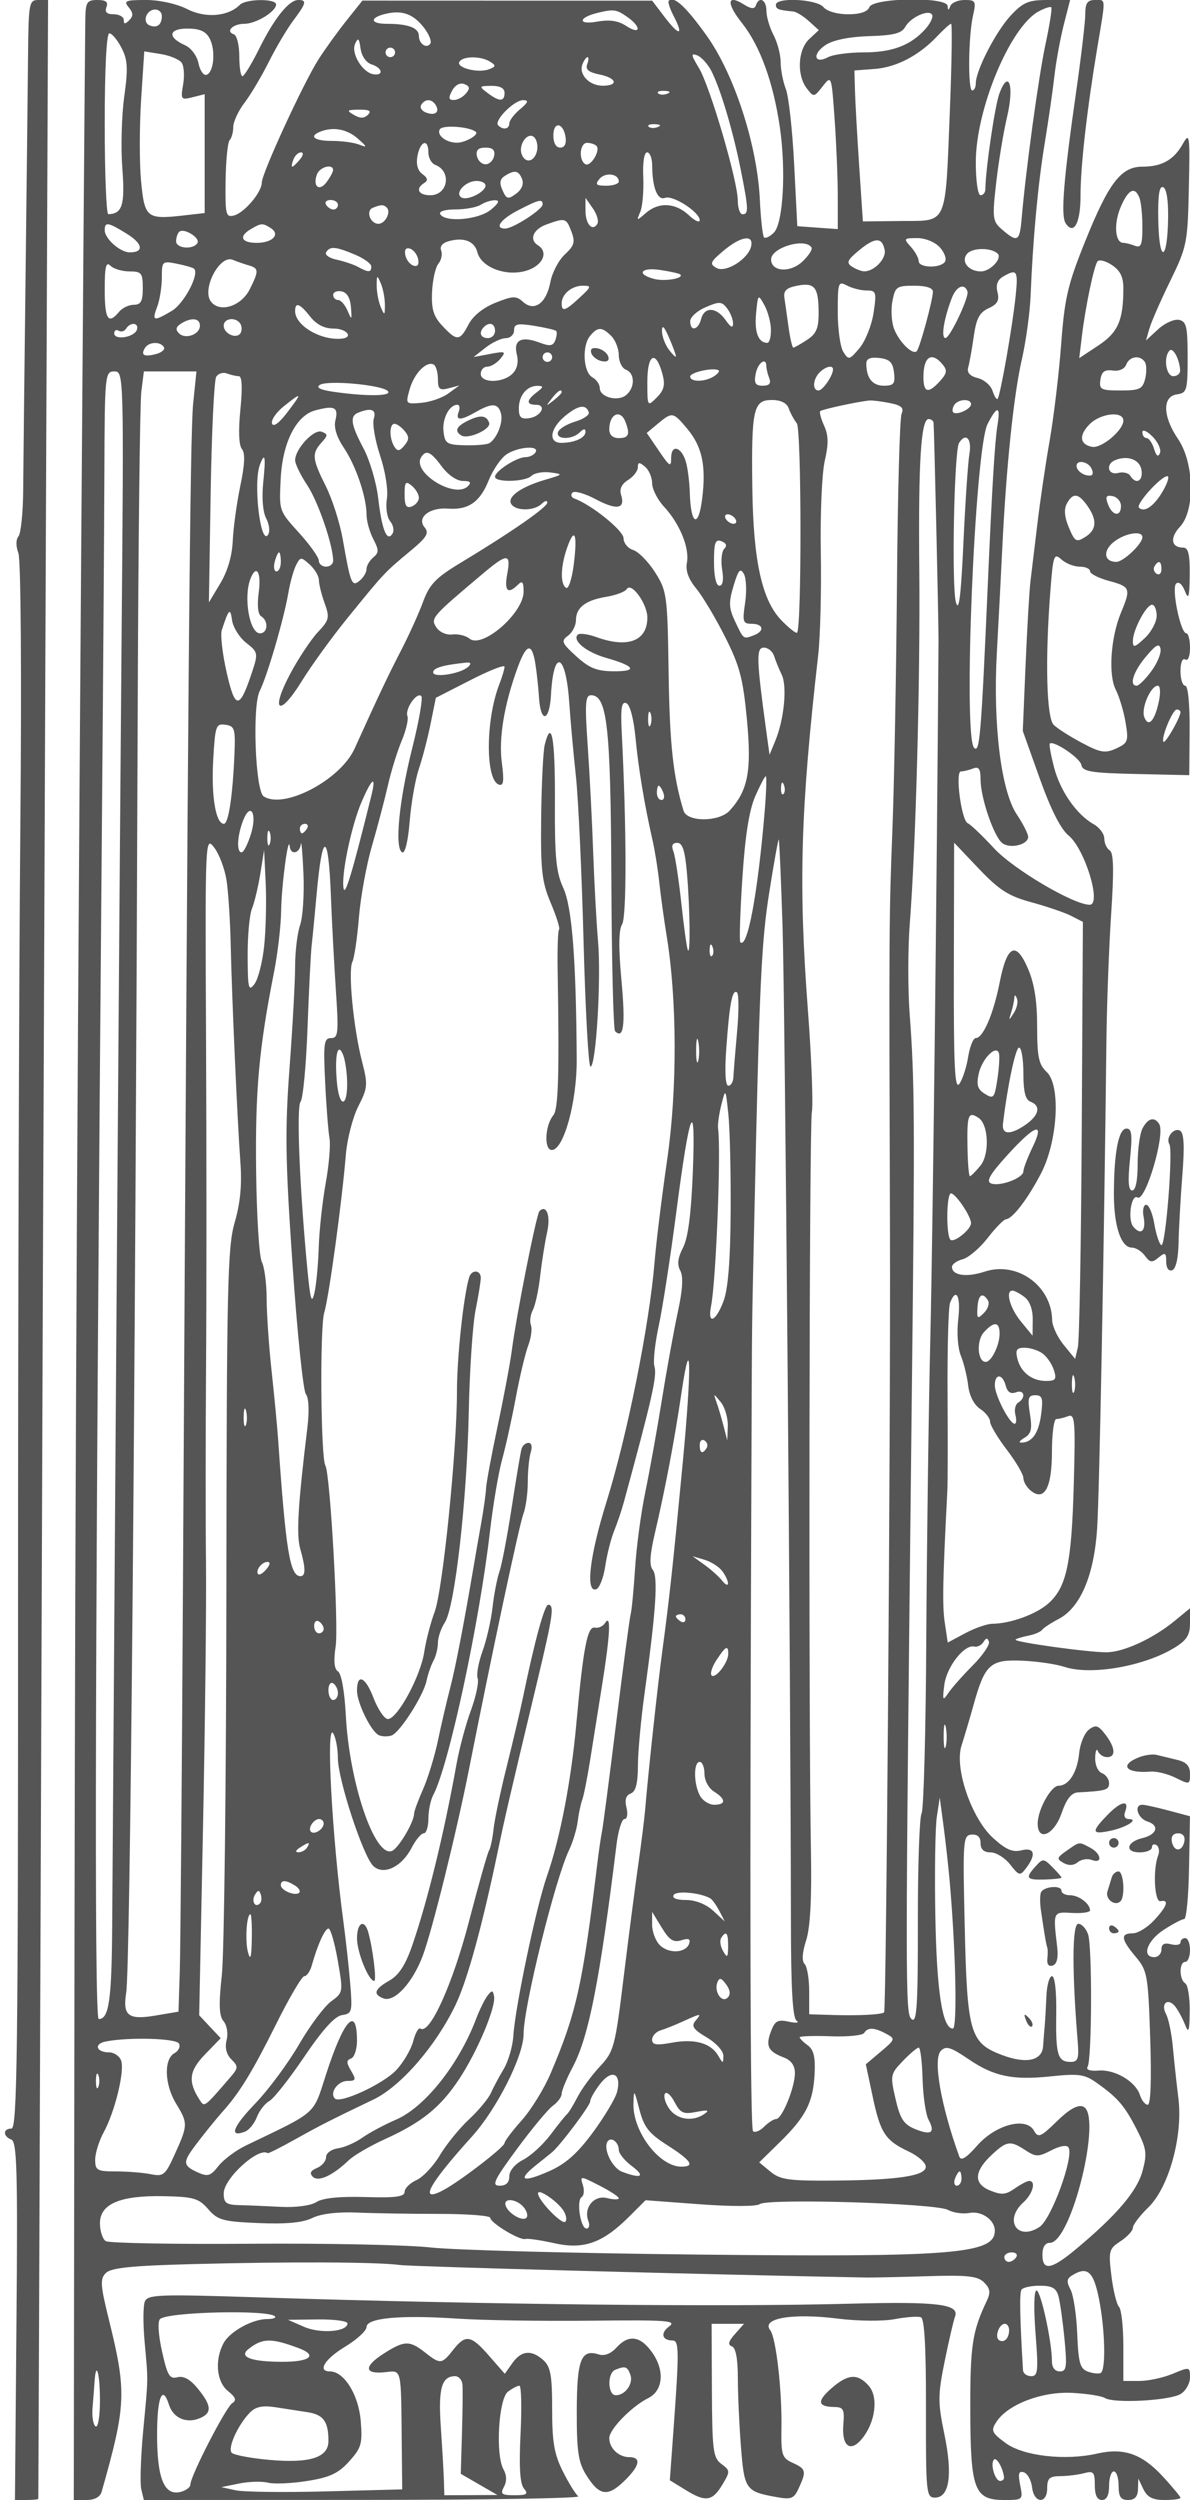 <svg xmlns="http://www.w3.org/2000/svg" version="1.0" width="250" height="525" viewBox="0 0 250 525" preserveAspectRatio="xMidYMid meet">
<g transform="translate(0,525) scale(0.01,-0.01)" fill="#555555" stroke="none">
<path d="M589 51325 c-6 -646 -30 -2772 -53 -4725 -24 -1952 -46 -3932 -49 -4400 -3 -467 -48 -901 -99 -963 -56 -68 -56 -207 -2 -351 53 -138 70 -2579 41 -5787 -28 -3052 -49 -10443 -48 -16424 2 -9284 -18 -10875 -138 -10875 -182 0 -183 -163 -2 -232 117 -45 134 -671 107 -3811 l-32 -3757 243 0 c134 0 245 11 248 25 2 14 24 5605 48 12425 23 6820 68 18621 100 26225 l57 13825 -205 0 c-194 0 -206 -61 -216 -1175z"/>
<path d="M1793 52125 c-4 -206 -22 -2355 -40 -4775 -133 -17670 -174 -25558 -188 -35725 l-15 -11625 268 0 c170 0 287 64 318 175 516 1817 527 2093 152 3612 -180 726 -188 856 -64 980 109 109 546 154 1835 187 2032 53 3863 45 4341 -19 261 -35 6539 -203 9800 -263 138 -2 714 10 1280 28 849 26 1060 3 1194 -131 129 -129 140 -211 55 -391 -302 -635 -348 -938 -345 -2280 4 -1687 83 -1898 716 -1898 389 0 394 4 332 313 -48 243 -31 303 78 268 77 -26 154 -167 172 -314 40 -343 318 -359 318 -17 0 206 49 250 275 251 151 1 376 29 500 62 198 53 225 23 225 -251 0 -211 49 -312 150 -312 100 0 150 100 150 300 0 165 45 300 100 300 55 0 100 -135 100 -300 0 -233 44 -300 200 -300 139 0 202 69 207 225 l7 225 108 -225 c81 -167 195 -225 443 -225 184 0 335 21 335 46 0 25 -169 228 -375 452 -437 472 -816 604 -1375 477 -673 -154 -1555 -52 -1925 222 -294 218 -312 260 -190 447 239 364 949 636 1582 606 311 -16 625 -64 697 -109 191 -118 1368 -54 1593 87 106 66 193 222 193 347 0 223 -8 224 -362 76 -199 -83 -514 -151 -700 -151 l-338 0 0 730 c0 401 -41 773 -91 825 -51 52 -122 346 -160 652 -64 525 -52 568 192 728 142 93 259 220 259 282 0 62 147 255 326 429 431 419 729 1501 630 2291 -37 298 -89 777 -115 1065 -26 288 -91 605 -145 705 -116 218 35 347 189 162 59 -72 151 -240 205 -374 83 -208 98 -167 104 274 3 286 -39 547 -94 581 -130 80 -130 450 0 450 55 0 100 113 100 250 0 138 -45 250 -100 250 -55 0 -100 -41 -100 -91 0 -49 -90 -67 -200 -38 -139 36 -200 3 -200 -109 0 -89 -67 -162 -150 -162 -273 0 -153 346 200 575 191 124 384 225 429 225 45 0 91 486 101 1079 l19 1080 -451 120 c-248 67 -495 121 -549 121 -186 0 -99 -286 107 -352 260 -82 201 -275 -106 -348 -334 -79 -377 -300 -58 -300 142 0 258 48 258 106 0 58 43 79 96 47 52 -33 68 -130 35 -217 -114 -295 -78 -987 49 -961 189 39 141 -104 -134 -401 -140 -151 -342 -274 -450 -274 -263 0 -247 -124 63 -492 245 -291 261 -381 305 -1708 29 -882 10 -1400 -52 -1400 -54 0 -127 91 -163 203 -91 285 -523 542 -870 515 -180 -14 -269 17 -230 81 90 145 99 2505 11 2776 -41 124 -134 225 -207 225 -129 0 -134 -988 -12 -2475 29 -357 5 -425 -147 -425 -274 0 -317 142 -304 1008 7 473 -29 792 -89 792 -56 0 -109 -191 -118 -425 -10 -234 -26 -515 -36 -625 -10 -110 -25 -298 -33 -418 -20 -310 -356 -381 -873 -184 -663 253 -723 462 -774 2707 -42 1810 -35 1905 145 1918 124 10 188 -51 188 -179 0 -131 69 -194 211 -194 115 0 300 -114 410 -254 189 -241 208 -245 337 -75 217 287 176 441 -101 372 -184 -46 -327 16 -594 259 -455 414 -816 1471 -663 1940 55 170 169 556 254 858 236 851 351 955 1023 925 313 -13 712 -72 887 -130 555 -183 1675 12 2311 403 255 156 325 266 325 513 l0 315 -325 -267 c-450 -369 -1068 -654 -1425 -657 -386 -3 -1965 217 -1915 266 21 21 142 58 269 83 127 24 257 79 289 122 31 42 187 145 345 227 458 238 746 913 811 1900 48 736 145 5791 195 10250 9 770 54 1967 100 2661 61 915 52 1279 -30 1330 -63 39 -114 151 -114 248 0 97 -101 234 -225 303 -357 200 -703 697 -832 1197 -65 253 -106 476 -90 493 71 81 635 -297 664 -445 28 -141 201 -170 1150 -191 l1117 -25 7 940 c5 560 -32 939 -92 939 -54 0 -99 138 -99 306 0 178 42 280 100 244 58 -36 100 66 100 244 0 168 -35 306 -77 306 -121 0 -315 938 -216 1042 51 54 127 -7 184 -150 79 -200 97 -141 103 333 4 437 -29 575 -138 575 -252 0 -284 207 -66 439 320 341 299 1341 -40 1840 -324 476 -335 895 -25 939 210 30 225 80 225 781 0 647 -25 753 -184 784 -101 19 -298 -70 -437 -199 l-254 -234 72 250 c40 138 236 588 438 1000 351 721 366 797 391 1950 24 1122 16 1182 -127 928 -188 -336 -440 -478 -847 -478 -449 0 -707 -334 -1199 -1555 -372 -921 -437 -1200 -510 -2176 -46 -615 -155 -1524 -241 -2019 -87 -495 -203 -1282 -258 -1750 -56 -467 -121 -1007 -145 -1200 -24 -192 -70 -980 -103 -1750 l-59 -1400 355 -995 c232 -651 442 -1066 606 -1200 343 -280 702 -1455 444 -1455 -339 0 -1606 748 -2009 1186 -247 267 -495 503 -551 525 -134 51 -271 1089 -144 1089 53 0 167 27 254 61 122 47 158 -6 158 -232 0 -377 274 -1183 452 -1331 159 -131 548 -40 548 128 0 62 -107 273 -238 469 -331 494 -503 1888 -420 3396 35 637 87 1632 115 2209 82 1695 238 3200 410 3950 88 385 171 993 185 1350 47 1176 154 2337 297 3200 77 468 168 1098 202 1400 34 303 123 786 196 1075 l134 525 -471 0 c-402 0 -515 -47 -775 -325 -311 -333 -735 -1154 -735 -1424 0 -83 -34 -151 -75 -151 -94 0 -82 1140 17 1575 68 300 54 325 -176 325 -137 0 -272 -56 -300 -125 -40 -100 -52 -100 -58 0 -13 197 -1568 173 -1644 -25 -38 -98 -193 -150 -449 -150 -225 0 -443 63 -515 150 -140 169 -1000 212 -1000 50 0 -93 48 -111 366 -142 64 -6 211 -96 326 -201 l210 -190 -201 -187 c-240 -224 -267 -756 -52 -1036 146 -190 152 -189 334 43 185 236 185 235 251 -691 36 -510 66 -1237 66 -1617 l0 -690 -425 30 -425 31 -66 1300 c-36 715 -115 1427 -175 1582 -60 154 -109 408 -109 563 0 155 -67 411 -149 569 -83 157 -150 387 -150 511 -1 233 -156 311 -222 111 -27 -81 -100 -75 -254 22 -354 221 -371 28 -34 -397 376 -475 653 -1236 791 -2174 134 -913 71 -2027 -125 -2223 -84 -84 -176 -128 -206 -99 -29 30 -69 387 -88 795 -55 1145 -534 2623 -1115 3438 -438 613 -689 844 -799 735 -23 -23 25 -171 107 -327 212 -410 115 -418 -192 -16 l-263 346 -3044 0 -3044 1 -334 -419 c-184 -230 -449 -598 -590 -818 -315 -494 -1189 -2391 -1189 -2583 0 -203 -364 -634 -583 -692 -173 -45 -187 14 -178 730 6 428 45 812 86 853 41 42 75 165 75 274 0 110 106 338 236 509 130 170 360 557 511 859 151 303 383 693 514 868 274 366 291 432 106 432 -198 0 -503 -380 -823 -1025 -157 -316 -315 -575 -351 -575 -36 0 -66 189 -66 420 0 232 -51 438 -114 459 -182 61 -23 221 221 221 244 0 666 257 666 406 0 127 -634 120 -762 -8 -246 -246 -721 -285 -1104 -90 -220 112 -581 192 -867 192 -432 0 -476 -19 -363 -154 96 -117 99 -183 12 -270 -88 -88 -116 -87 -116 4 0 66 -95 120 -211 120 -146 0 -193 46 -153 150 42 108 -11 150 -189 150 -217 0 -248 -45 -254 -375z m20173 -545 c-146 -678 -414 -2635 -504 -3680 -41 -476 -88 -500 -418 -214 -191 167 -200 236 -116 972 49 435 152 1060 229 1388 154 654 37 1014 -160 495 -94 -246 -294 -1607 -296 -2016 -1 -69 -46 -125 -101 -125 -57 0 -100 298 -100 693 0 1115 724 2849 1323 3169 125 67 243 105 263 85 20 -20 -34 -365 -120 -767z m-18566 587 c0 -186 -96 -262 -253 -202 -168 64 -75 335 114 335 76 0 139 -60 139 -133z m5501 -241 c108 -137 171 -290 141 -339 -74 -120 -242 -10 -242 158 0 171 -223 255 -678 255 -371 0 -352 145 28 220 315 63 539 -24 751 -294z m4277 218 c302 -211 284 -389 -20 -190 -173 113 -350 139 -625 90 -398 -71 -383 88 17 185 344 83 400 75 628 -85z m6257 -260 c-305 -338 -694 -484 -1287 -484 -308 0 -645 -45 -749 -100 -295 -158 -342 67 -53 256 159 104 495 172 913 185 514 15 683 58 759 195 117 209 516 382 567 246 20 -51 -48 -186 -150 -298z m521 -1683 c-100 -2480 -35 -2332 -1022 -2342 l-806 -9 -77 1150 c-42 633 -82 1346 -89 1585 l-12 435 425 32 c459 34 937 285 1319 692 133 141 262 256 287 256 26 0 14 -809 -25 -1799z m-15553 1494 c131 -246 92 -715 -65 -766 -61 -20 -137 89 -168 242 -32 157 -155 323 -282 379 -375 166 -349 350 50 350 255 0 386 -57 465 -205z m-1851 -199 c131 -253 141 -426 58 -1025 -55 -397 -73 -1074 -40 -1506 59 -766 0 -957 -295 -963 -41 -1 -75 853 -75 1898 0 1167 38 1900 97 1900 54 0 169 -137 255 -304z m5254 -348 c229 -73 262 -240 42 -208 -232 34 -479 441 -388 640 63 138 85 119 115 -100 22 -158 118 -296 231 -332z m494 252 c0 -55 -45 -100 -100 -100 -55 0 -100 45 -100 100 0 55 45 100 100 100 55 0 100 -45 100 -100z m-4481 -221 c47 -71 59 -277 28 -457 -54 -312 -44 -325 198 -264 l255 64 0 -1248 0 -1248 -458 -52 c-761 -85 -806 -47 -879 733 -35 380 -34 1146 2 1702 l66 1012 352 -57 c193 -31 389 -115 436 -185z m11124 -166 c191 -372 452 -1244 616 -2063 167 -833 173 -950 41 -950 -55 0 -100 129 -100 286 0 412 -585 2406 -818 2789 -166 272 -172 315 -36 263 89 -34 222 -181 297 -325z m-4646 191 c126 -80 123 -103 -25 -159 -226 -87 -697 33 -620 158 76 123 452 123 645 1z m2039 -54 c-41 -108 31 -168 253 -213 366 -73 416 -237 73 -237 -283 0 -508 237 -426 449 32 83 80 151 108 151 27 0 24 -68 -8 -150z m-2546 -612 c-63 -76 -178 -138 -256 -138 -109 0 -117 44 -36 196 63 118 166 173 256 139 116 -45 125 -90 36 -197z m810 12 c0 -189 -109 -190 -356 -3 -186 140 -182 147 81 150 179 2 275 -49 275 -147z m3419 -18 c-72 -29 -159 -26 -192 8 -33 33 26 56 131 52 117 -5 141 -28 61 -60z m-4865 -239 c92 -149 -15 -230 -206 -156 -88 34 -133 107 -98 162 81 131 221 129 304 -6z m1771 -87 c-124 -104 -225 -237 -225 -297 0 -122 -131 -145 -234 -41 -97 96 338 533 526 529 121 -3 105 -48 -67 -191z m-3195 -116 c-79 -79 -163 -80 -295 -3 -162 94 -149 107 110 110 215 2 265 -27 185 -107z m2267 -360 c69 -60 -222 -227 -397 -227 -229 0 -434 161 -359 283 60 96 630 54 756 -56z m1885 -113 c20 -137 -21 -217 -113 -217 -88 0 -144 99 -144 254 0 305 211 275 257 -37z m1937 215 c-72 -29 -159 -26 -192 8 -33 33 26 56 131 52 117 -5 141 -28 61 -60z m-6305 -240 c202 -178 207 -197 36 -130 -110 44 -369 79 -575 79 -370 -1 -493 95 -250 193 271 109 564 56 789 -142z m3770 -248 c-46 -240 -244 -292 -323 -86 -79 206 131 490 264 357 52 -52 78 -174 59 -271z m-2284 -47 c0 -112 64 -228 142 -258 353 -135 272 -639 -103 -639 -252 0 -318 139 -124 259 82 51 71 104 -40 185 -102 75 -137 207 -104 385 61 316 229 366 229 68z m3530 140 c94 -94 -125 -452 -235 -384 -144 89 -114 447 38 447 74 0 162 -28 197 -63z m-2149 -212 c-19 -96 -100 -175 -181 -175 -81 0 -162 79 -181 175 -24 123 30 175 181 175 151 0 205 -52 181 -175z m-4081 -75 c-68 -82 -140 -150 -159 -150 -19 0 -9 68 23 150 31 83 103 150 159 150 58 0 49 -64 -23 -150z m7401 -125 c3 -467 112 -741 271 -680 165 63 728 -300 728 -469 0 -61 -104 -13 -231 107 -280 262 -633 279 -903 42 -192 -168 -197 -167 -115 25 47 110 75 436 63 725 -14 314 19 525 81 525 58 0 106 -124 106 -275z m-6704 -100 c-2 -41 -65 -156 -141 -256 -152 -201 -292 -78 -196 172 61 158 343 228 337 84z m3972 -189 c39 -102 -9 -218 -127 -304 -169 -124 -201 -116 -285 72 -69 154 -56 236 49 302 208 132 292 115 363 -70z m2031 -47 c0 -49 -118 -89 -262 -89 -217 0 -242 25 -143 144 122 146 405 108 405 -55z m-2800 -85 c0 -137 -384 -326 -507 -250 -148 92 87 346 319 346 104 0 188 -43 188 -96z m14340 -694 c-15 -907 -187 -949 -206 -50 -11 530 19 739 100 710 73 -25 112 -272 106 -660z m-601 432 c34 -87 61 -362 61 -611 0 -371 -28 -442 -158 -392 -87 34 -197 61 -243 61 -173 0 -204 395 -59 743 161 383 302 453 399 199z m-16839 -142 c0 -55 -42 -100 -94 -100 -52 0 -122 45 -156 100 -34 55 8 100 94 100 86 0 156 -45 156 -100z m3214 -103 c-251 -210 -955 -274 -1064 -97 -37 60 91 101 319 102 210 0 449 45 531 98 83 53 218 96 300 95 105 -1 79 -61 -86 -198z m1086 111 c0 -107 -621 -508 -787 -508 -232 0 -101 190 262 379 445 231 525 251 525 129z m1149 -410 c-104 -168 -249 -4 -249 280 l0 267 156 -223 c85 -122 127 -268 93 -324z m-4423 342 c94 -94 -33 -340 -176 -340 -172 0 -270 274 -119 336 173 70 229 71 295 4z m3878 -502 c84 -220 62 -296 -137 -481 -131 -121 -269 -385 -306 -586 -83 -441 -338 -623 -573 -410 -144 130 -212 128 -579 -19 -258 -103 -474 -277 -565 -454 -183 -353 -245 -357 -548 -34 -189 202 -235 350 -219 713 11 252 71 520 133 595 62 74 88 199 58 278 -35 90 30 163 181 201 308 77 520 -10 580 -239 81 -313 586 -509 1008 -393 359 99 502 393 263 541 -188 116 -100 333 175 434 401 146 420 141 529 -146z m-9340 -47 c337 -208 367 -391 63 -391 -202 0 -527 287 -527 465 0 182 68 171 464 -74z m3024 119 c208 -132 39 -310 -294 -310 -329 0 -385 137 -119 292 215 125 241 127 413 18z m-1541 -315 c-89 -144 -447 -114 -447 38 0 74 28 162 63 197 94 94 452 -125 384 -235z m11635 -59 c-53 -270 -532 -574 -730 -463 -150 84 -132 126 147 361 358 301 632 349 583 102z m2804 -88 c35 -182 -223 -449 -430 -446 -58 0 -173 45 -256 98 -125 81 -101 138 150 345 335 276 483 277 536 3z m1158 58 c97 -106 146 -241 110 -300 -89 -144 -554 -135 -554 11 0 65 -74 200 -165 300 -157 173 -150 183 134 183 170 0 376 -84 475 -194z m-2695 -4 c25 -40 -62 -174 -194 -297 -255 -240 -655 -212 -655 47 0 250 718 462 849 250z m-9596 -147 c191 -80 347 -192 347 -250 0 -129 -54 -132 -276 -11 -96 52 -300 120 -453 153 -154 32 -252 103 -219 156 81 131 194 122 601 -48z m1332 -100 c22 -114 -14 -162 -100 -133 -74 24 -151 125 -170 223 -22 114 14 162 100 133 74 -24 151 -125 170 -223z m12175 118 c101 -100 -157 -373 -352 -373 -261 0 -426 208 -292 369 110 133 513 135 644 4z m-15735 -246 c214 -61 216 -114 23 -500 -179 -359 -630 -503 -816 -261 -199 258 183 991 458 878 88 -37 239 -89 335 -117z m18375 -476 c0 -678 -110 -931 -525 -1206 l-402 -266 59 485 c72 592 244 1416 321 1542 32 51 166 20 302 -69 177 -115 245 -250 245 -486z m-20880 349 c253 0 280 -33 280 -350 0 -276 -40 -350 -188 -350 -103 0 -244 -67 -312 -150 -226 -273 -300 -157 -300 470 0 482 27 593 120 500 66 -66 246 -120 400 -120z m1358 56 c115 -115 -213 -734 -469 -885 -385 -227 -422 -217 -307 86 54 141 98 416 98 612 0 347 8 354 318 292 174 -34 336 -82 360 -105z m10211 -118 c95 -80 -313 -154 -539 -97 -394 99 -291 253 125 189 206 -32 393 -73 414 -92z m7047 -463 c-65 -630 -323 -2095 -378 -2151 -22 -21 -69 54 -106 168 -36 114 -176 235 -312 269 -167 42 -231 115 -199 226 26 89 78 380 116 646 53 379 121 507 312 594 186 84 230 164 187 337 -39 153 -1 258 118 328 293 170 319 129 262 -417z m-13250 -175 c0 -228 -8 -232 -86 -50 -47 110 -86 313 -86 450 0 228 8 232 86 50 47 -110 86 -312 86 -450z m9112 -163 c2 -331 -48 -447 -244 -575 -136 -89 -265 -162 -287 -162 -23 0 -67 191 -100 425 -32 234 -72 513 -88 622 -22 148 44 210 271 254 366 70 446 -31 448 -564z m1007 463 c203 0 213 -32 147 -472 -39 -259 -172 -591 -295 -738 -212 -252 -230 -256 -340 -79 -65 102 -117 481 -117 841 0 617 11 649 193 552 107 -57 292 -104 412 -104z m-6027 -150 c-305 -283 -378 -306 -378 -120 0 193 212 370 444 370 188 0 183 -20 -66 -250z m7421 125 c-2 -178 -276 -1185 -340 -1250 -87 -86 -371 195 -476 470 -53 139 -69 400 -35 579 57 303 89 326 457 326 250 0 395 -46 394 -125z m726 6 c41 -114 -368 -979 -462 -980 -98 -1 -35 398 130 832 97 255 266 330 332 148z m-12952 -332 c22 -273 16 -280 -71 -74 -53 124 -142 225 -199 225 -57 0 -103 48 -103 107 0 59 79 93 175 74 113 -21 183 -138 198 -332z m8823 -474 c2 -151 -32 -275 -76 -275 -188 0 -273 223 -236 615 39 411 43 415 175 177 73 -133 136 -366 137 -517z m-796 134 c0 -108 -46 -88 -156 69 -193 276 -446 287 -515 22 -62 -236 -229 -269 -229 -45 0 85 146 218 325 294 288 124 339 121 450 -24 69 -90 125 -232 125 -316z m-8882 141 c130 -165 296 -250 489 -250 280 0 428 -188 168 -212 -441 -40 -975 277 -975 579 0 198 98 162 318 -117z m-2318 -189 c0 -185 -305 -296 -441 -160 -76 76 -64 134 42 202 217 137 399 118 399 -42z m850 39 c34 -55 35 -143 3 -196 -83 -133 -353 -13 -353 157 0 160 258 189 350 39z m-2174 -125 c-53 -159 -476 -227 -476 -76 0 62 42 87 93 55 51 -31 121 -12 156 44 90 146 276 126 227 -23z m7524 -25 c0 -82 -67 -150 -150 -150 -156 0 -198 118 -83 233 115 115 233 73 233 -83z m1284 0 c22 -23 14 -110 -18 -195 -47 -122 -113 -132 -330 -50 -381 145 -555 55 -478 -250 40 -161 8 -303 -91 -402 -200 -201 -667 -203 -667 -3 0 83 62 150 138 150 76 0 199 75 275 167 125 152 105 161 -213 101 l-350 -66 250 197 c138 108 329 198 425 199 96 1 175 75 175 165 0 135 71 151 421 95 232 -37 440 -86 463 -108z m2516 -531 c0 -31 -66 30 -147 137 -81 107 -146 284 -146 394 1 138 46 96 147 -136 80 -186 146 -363 146 -395z m-1357 424 c86 -87 157 -268 157 -403 0 -136 68 -272 150 -304 191 -73 194 -375 5 -532 -176 -146 -555 -45 -555 148 0 76 -70 177 -156 225 -191 108 -221 660 -47 870 161 193 249 193 446 -4z m-9400 -232 c30 -48 -44 -114 -165 -146 -252 -66 -327 -24 -232 128 80 130 321 141 397 18z m21350 -486 c4 -69 -60 -125 -143 -125 -155 0 -213 404 -78 539 72 72 208 -182 221 -414z m-13193 275 c0 -55 -45 -100 -100 -100 -55 0 -100 45 -100 100 0 55 45 100 100 100 55 0 100 -45 100 -100z m2317 -356 c61 -228 35 -336 -119 -491 -197 -197 -198 -196 -198 333 0 585 179 674 317 158z m4865 31 c27 -234 -5 -275 -215 -275 -239 0 -367 162 -367 465 0 103 84 139 275 117 216 -25 282 -91 307 -307z m1020 173 c103 -124 93 -188 -54 -350 -247 -273 -348 -248 -348 85 0 428 172 541 402 265z m4252 46 c35 -58 37 -215 4 -350 -54 -214 -118 -244 -517 -244 -415 0 -452 20 -423 225 24 169 88 217 258 194 134 -19 250 31 285 125 69 178 295 207 393 50z m-14854 -357 c0 -211 36 -241 225 -191 l225 60 -228 -167 c-125 -92 -380 -181 -566 -198 -337 -30 -338 -28 -248 290 95 333 360 600 507 510 47 -29 85 -166 85 -304z m6900 271 c0 -50 27 -163 61 -250 42 -111 2 -158 -136 -158 -156 0 -187 52 -149 250 44 234 224 360 224 158z m-1103 -212 c-191 -121 -497 -122 -497 -3 0 90 499 197 597 129 26 -18 -19 -75 -100 -126z m2503 147 c0 -130 -214 -443 -304 -443 -135 0 -120 236 24 380 125 125 280 160 280 63z m-14945 -5568 c-38 -4461 -119 -15555 -198 -27125 -11 -1558 -68 -1950 -283 -1950 -98 0 -75 8365 69 25300 24 2778 46 6006 50 7175 7 2060 13 2125 208 2125 200 0 201 -42 154 -5525z m1503 4850 c-65 -632 -110 -5833 -212 -24425 -23 -4208 -54 -8031 -69 -8498 l-27 -847 -491 -83 c-565 -94 -684 -1 -608 478 86 549 190 12131 243 27150 12 3328 46 6241 75 6475 l54 425 552 0 552 0 -69 -675z m960 575 c67 0 78 -246 32 -702 -44 -441 -32 -749 32 -827 72 -86 61 -325 -34 -778 -75 -360 -146 -877 -158 -1149 -13 -313 -108 -640 -261 -894 l-240 -400 37 2305 c21 1268 73 2362 116 2432 43 70 145 101 226 70 82 -31 194 -57 250 -57z m3127 -310 c113 -107 -407 -119 -1088 -25 -320 43 -429 93 -339 152 156 104 1290 3 1427 -127z m3130 -29 c-217 -165 -224 -261 -17 -261 235 0 112 -245 -141 -282 -171 -25 -217 19 -217 205 0 273 171 478 395 474 130 -3 127 -24 -20 -136z m525 1 c0 -21 -79 -99 -175 -175 -159 -124 -162 -121 -38 38 131 167 213 220 213 137z m-5766 -424 c-171 -225 -292 -313 -319 -232 -24 71 87 234 246 361 388 311 397 295 73 -129z m10535 87 c34 -96 111 -238 171 -315 99 -127 104 -4294 5 -4397 -20 -21 -163 92 -319 250 -418 423 -600 1246 -621 2796 -21 1648 22 1841 409 1841 188 0 315 -62 355 -175z m2124 111 c244 -48 302 -101 248 -225 -39 -88 -82 -1691 -97 -3561 -15 -1870 -58 -4187 -95 -5150 -72 -1857 -73 -2022 -52 -8550 13 -4285 -77 -16263 -123 -16309 -47 -47 -518 -72 -1049 -57 l-525 16 0 480 c0 264 -43 523 -96 576 -62 62 -51 240 32 495 86 269 119 872 101 1849 -52 2757 -37 15247 19 15548 30 166 -7 1135 -84 2152 -199 2642 -154 4185 218 7450 43 385 68 1353 54 2150 -14 798 23 1662 83 1921 82 355 79 537 -13 738 -67 147 -104 285 -82 307 38 37 784 199 1031 223 61 6 255 -18 430 -53z m1707 -25 c0 -102 -305 -240 -374 -170 -25 25 -16 94 20 152 80 129 354 143 354 18z m-13355 -345 c-35 -141 30 -349 178 -569 255 -379 477 -1033 478 -1409 0 -131 64 -359 141 -508 121 -232 121 -286 -1 -387 -77 -65 -141 -174 -141 -243 0 -69 -64 -178 -142 -243 -166 -138 -192 -75 -357 869 -61 344 -221 846 -356 1114 -287 572 -298 686 -91 915 137 151 138 177 4 228 -163 63 -558 -361 -558 -599 0 -76 115 -313 256 -525 229 -346 540 -1253 543 -1584 0 -69 -66 -125 -149 -125 -82 0 -151 56 -151 125 -1 69 -181 324 -400 567 -443 491 -434 465 -402 1149 37 760 323 1332 723 1440 410 111 496 68 425 -215z m2591 184 c-71 -186 39 -186 364 0 338 193 468 185 525 -36 48 -183 -80 -512 -241 -619 -45 -31 -274 -51 -508 -46 -388 9 -429 35 -458 287 -32 269 121 564 291 564 47 0 59 -67 27 -150z m2734 -10 c18 -54 -111 -141 -287 -194 -176 -53 -338 -152 -360 -221 -51 -160 298 -164 457 -5 80 80 120 84 120 11 0 -126 -231 -231 -508 -231 -282 0 -238 305 83 567 278 228 436 251 495 73z m-4517 -131 c-34 -106 26 -454 132 -775 112 -337 172 -722 143 -910 -29 -182 2 -390 69 -471 66 -79 88 -196 49 -259 -116 -187 -223 79 -300 741 -38 329 -177 800 -308 1047 -268 505 -294 679 -113 752 273 110 388 66 328 -125z m13103 -134 c-56 -341 -114 -1293 -205 -3375 -139 -3165 -169 -3522 -286 -3404 -236 237 16 6284 283 6801 203 392 274 384 208 -22z m-7817 67 c102 -264 70 -342 -139 -342 -127 0 -200 67 -200 183 0 324 234 433 339 159z m1294 -140 c319 -379 405 -781 318 -1478 -78 -628 -240 -549 -259 126 -7 220 -42 509 -80 643 -90 324 -312 390 -312 92 0 -204 -30 -187 -256 146 l-257 377 232 193 c303 252 321 250 614 -99z m9167 165 c0 -203 -460 -589 -658 -551 -261 51 -281 245 -48 478 230 230 706 280 706 73z m-3988 -42 c13 -76 107 -4206 105 -4575 -35 -5161 -121 -12467 -171 -14595 -37 -1543 -75 -4403 -86 -6356 -10 -1953 -55 -3610 -99 -3681 -44 -72 -80 -1098 -78 -2280 2 -1767 -22 -2131 -130 -2041 -138 115 -138 455 4 13203 64 5686 59 6510 -46 7900 -39 523 -38 1377 2 1900 128 1633 222 5157 200 7450 -21 2246 35 3150 196 3150 50 0 97 -34 103 -75z m-11112 -175 c99 -120 99 -181 -4 -305 -102 -123 -145 -128 -211 -25 -109 173 -108 480 3 480 48 0 144 -67 212 -150z m15869 -465 c-38 -91 -78 -62 -124 90 -38 124 -108 225 -157 225 -48 0 -88 55 -88 122 0 68 94 29 212 -89 116 -117 187 -273 157 -348z m-4002 -10 c-31 -179 -88 -1022 -127 -1875 -52 -1123 -95 -1467 -157 -1250 -94 328 -38 3180 65 3347 140 227 272 92 219 -222z m-9117 25 c-34 -55 -128 -100 -209 -100 -185 0 -641 -293 -641 -412 0 -125 639 -109 768 20 59 59 237 91 395 70 277 -35 273 -41 -116 -155 -508 -150 -799 -359 -706 -508 93 -151 486 -148 639 5 66 66 119 77 118 25 -2 -98 -751 -618 -1829 -1269 -513 -309 -646 -448 -779 -809 -87 -239 -296 -701 -464 -1026 -276 -535 -456 -913 -977 -2063 -299 -659 -1487 -1282 -1910 -1001 -175 115 -242 1895 -83 2211 159 317 508 1511 602 2062 38 220 111 482 163 583 90 175 104 175 287 10 106 -96 192 -243 192 -326 0 -84 54 -302 120 -484 109 -303 97 -354 -141 -607 -143 -152 -402 -541 -576 -865 -431 -804 -243 -942 233 -171 202 328 635 926 962 1328 763 941 785 965 1305 1396 365 302 419 389 317 512 -170 205 103 422 493 393 425 -33 671 138 852 589 87 218 254 464 369 545 237 165 712 202 616 47z m-1966 -300 c128 -173 314 -300 439 -300 158 0 187 -30 107 -110 -272 -272 -1180 287 -983 606 104 167 201 124 437 -196z m-3754 -334 c-33 -322 -8 -620 62 -752 65 -120 83 -273 42 -340 -160 -259 -319 1088 -173 1468 106 278 126 172 69 -376z m18452 259 c33 -233 -119 -307 -237 -116 -37 60 -152 86 -256 59 -212 -55 -268 182 -64 268 265 110 525 12 557 -211z m-10282 -273 c0 -122 113 -345 251 -494 330 -356 539 -868 480 -1176 -32 -165 33 -344 194 -539 133 -161 406 -617 606 -1014 309 -611 379 -876 461 -1742 101 -1076 24 -1483 -361 -1908 -221 -244 -897 -246 -971 -4 -218 719 -291 1396 -313 2885 -24 1643 -36 1726 -282 2117 -142 224 -349 436 -461 472 -112 35 -204 147 -204 248 0 161 -676 705 -1034 834 -64 23 -82 78 -40 123 42 45 260 -16 485 -136 444 -237 631 -207 538 86 -40 125 9 230 146 316 113 70 205 190 205 266 0 112 29 114 150 14 82 -68 150 -225 150 -348z m9239 291 c42 -110 10 -148 -106 -125 -92 17 -185 88 -208 157 -61 184 243 153 314 -32z m1492 -454 c-186 -320 -391 -462 -503 -350 -71 71 461 661 596 661 48 0 6 -140 -93 -311z m-15631 -141 c0 -69 -67 -153 -150 -184 -113 -44 -150 18 -150 251 0 264 22 291 150 185 83 -68 150 -182 150 -252z m14044 -170 c211 -301 196 -505 -48 -657 -184 -115 -216 -96 -340 200 -93 219 -107 384 -43 503 125 235 243 222 431 -46z m706 -4 c0 -236 -182 -210 -274 39 -59 158 -38 194 100 168 95 -19 174 -112 174 -207z m-8100 -274 c34 -55 17 -100 -38 -100 -55 0 -128 45 -162 100 -34 55 -17 100 38 100 55 0 128 -45 162 -100z m-3395 -947 c-38 -306 -111 -530 -162 -498 -125 77 -117 446 19 835 159 459 223 309 143 -337z m11945 566 c0 -140 -401 -519 -548 -519 -257 0 -288 229 -57 416 231 187 605 251 605 103z m-8785 -244 c-54 -54 -74 -251 -44 -437 36 -217 15 -338 -58 -338 -69 0 -113 194 -113 497 0 410 27 486 157 437 103 -40 123 -94 58 -159z m-9315 -275 c0 -110 -41 -200 -91 -200 -49 0 -67 90 -38 200 29 110 70 200 91 200 21 0 38 -90 38 -200z m16783 -100 c119 0 217 -43 217 -96 0 -53 180 -145 400 -204 447 -120 462 -159 252 -661 -218 -521 -272 -1310 -111 -1624 74 -146 167 -455 206 -688 65 -393 50 -432 -197 -545 -232 -106 -329 -90 -723 119 -251 133 -517 303 -591 378 -151 150 -181 1371 -70 2798 59 766 76 816 232 675 92 -84 265 -152 385 -152z m-12026 -150 c-68 -359 12 -441 223 -230 93 93 120 61 120 -145 0 -451 -871 -1206 -1137 -986 -75 63 -237 102 -361 87 -129 -15 -272 50 -338 154 -120 190 -94 219 1003 1142 490 412 570 408 490 -22z m13743 94 c0 -86 -46 -128 -102 -93 -56 35 -75 105 -44 156 86 139 146 113 146 -63z m-8746 -703 c-60 -400 -47 -441 140 -441 243 0 274 -153 48 -239 -226 -87 -217 -94 -394 279 -138 290 -143 403 -37 757 100 334 142 383 217 250 50 -91 62 -363 26 -606z m-10218 222 c-37 -276 -18 -462 52 -506 158 -98 139 -357 -26 -357 -218 0 -351 753 -201 1142 123 320 233 145 175 -279z m8164 -531 c0 -492 -408 -650 -1065 -413 -182 66 -360 89 -397 53 -122 -123 181 -370 599 -488 603 -172 666 -284 158 -281 -356 2 -514 65 -787 314 -308 280 -326 323 -175 433 92 67 167 213 167 324 0 267 203 423 644 494 198 33 389 105 424 162 96 154 432 -312 432 -598z m10700 35 c0 -127 -112 -338 -250 -467 -213 -200 -250 -209 -250 -62 0 231 281 762 403 762 53 0 97 -105 97 -233z m-19128 -566 c249 -196 254 -219 126 -608 -265 -801 -357 -804 -535 -19 -89 391 -136 794 -103 894 145 446 179 479 215 209 21 -150 154 -364 297 -476z m19016 -596 c-124 -168 -262 -305 -307 -305 -166 0 -72 295 194 611 211 252 282 289 306 163 18 -91 -69 -302 -193 -469z m-12943 170 c29 -179 65 -505 79 -725 35 -544 220 -507 251 50 54 999 313 891 385 -161 25 -379 88 -1071 139 -1539 51 -467 123 -2031 161 -3475 38 -1444 104 -2625 145 -2625 117 0 228 1834 159 2636 -34 392 -79 1232 -102 1864 -22 633 -73 1634 -114 2225 -63 901 -52 1075 69 1075 340 0 413 -658 427 -3869 7 -1717 42 -3150 78 -3186 180 -180 220 131 135 1055 -64 702 -60 1072 13 1190 98 156 94 2035 -8 4027 -26 513 -4 655 95 617 77 -30 154 -316 193 -717 64 -662 186 -1400 360 -2167 50 -220 114 -625 143 -900 30 -275 98 -770 152 -1100 220 -1344 225 -3232 12 -4700 -112 -770 -231 -1737 -265 -2150 -109 -1324 -575 -3644 -1011 -5042 -353 -1130 -445 -1909 -216 -1833 69 23 154 240 190 483 36 243 120 577 187 742 67 165 158 435 203 600 595 2182 704 2665 644 2854 -31 97 10 484 92 861 81 377 246 1450 368 2385 282 2174 411 2481 346 824 -35 -872 -100 -1371 -206 -1576 -110 -212 -127 -353 -57 -482 66 -125 50 -402 -53 -874 -82 -381 -233 -1209 -334 -1842 -102 -632 -259 -1505 -349 -1938 -90 -433 -186 -1153 -214 -1600 -29 -447 -70 -879 -93 -962 -22 -82 -157 -1095 -300 -2250 -143 -1155 -278 -2190 -300 -2300 -23 -110 -69 -425 -102 -700 -309 -2540 -437 -3117 -977 -4387 -137 -323 -411 -769 -610 -991 -198 -222 -360 -436 -360 -476 0 -83 -935 -802 -1284 -988 -528 -281 -323 103 601 1127 525 582 1083 1690 1083 2151 0 572 663 3253 956 3864 79 165 160 435 181 600 20 165 63 368 94 450 32 82 108 465 169 850 61 385 176 1105 255 1600 164 1029 185 1467 59 1270 -45 -72 -143 -117 -217 -100 -156 35 -244 -422 -389 -2020 -111 -1215 -343 -2415 -618 -3200 -222 -631 -669 -2756 -705 -3350 -13 -220 -105 -535 -203 -700 -99 -165 -221 -394 -272 -509 -51 -114 -257 -362 -459 -550 -201 -187 -475 -525 -609 -750 -133 -225 -355 -460 -492 -523 -138 -62 -250 -174 -250 -247 0 -103 -191 -128 -825 -109 -541 16 -894 -20 -1025 -104 -118 -76 -425 -118 -750 -102 -302 16 -696 32 -875 36 -274 7 -325 46 -325 248 0 311 729 976 925 843 14 -9 273 121 575 290 552 308 727 396 1648 838 574 276 1310 1125 1724 1989 248 518 561 1659 892 3250 145 695 246 1130 831 3575 323 1353 355 1575 222 1575 -77 0 -289 -776 -531 -1950 -57 -275 -211 -927 -341 -1450 -131 -522 -255 -1112 -276 -1309 -21 -198 -64 -402 -96 -454 -32 -51 -221 -722 -421 -1490 -342 -1315 -825 -2382 -1018 -2247 -39 28 -108 -92 -153 -265 -45 -173 -205 -446 -356 -607 -275 -293 -1176 -710 -1290 -597 -117 118 62 369 263 369 181 0 189 24 78 213 -101 170 -101 222 -1 258 69 25 125 192 125 371 0 753 -277 452 -651 -707 -278 -861 -164 -761 -1683 -1491 -211 -102 -470 -295 -576 -430 -168 -213 -225 -230 -441 -132 -266 121 -294 192 -163 398 97 154 501 663 715 903 336 376 617 838 1097 1803 277 558 545 1014 596 1014 51 0 121 101 156 225 125 443 276 775 352 775 43 0 130 -302 194 -671 116 -666 115 -673 -140 -859 -142 -104 -445 -510 -674 -904 -228 -394 -642 -951 -918 -1239 -477 -495 -560 -724 -217 -592 86 33 198 170 249 304 51 135 170 288 264 340 94 53 425 473 736 934 384 567 638 847 790 870 210 30 220 69 173 650 -28 339 -93 932 -145 1317 -237 1761 -369 4189 -214 3950 53 -82 98 -317 98 -520 2 -449 525 -2045 740 -2261 211 -211 599 -31 810 377 86 167 201 304 255 304 53 0 97 138 97 307 0 168 46 392 102 497 324 605 969 3603 1193 5546 64 550 178 1225 254 1500 76 275 205 860 288 1301 82 441 200 932 260 1092 61 160 87 354 57 431 -29 77 -11 219 40 314 51 96 121 419 155 718 34 299 100 713 146 920 77 343 -14 588 -162 440 -63 -63 -484 -2181 -579 -2916 -36 -275 -171 -995 -300 -1600 -128 -605 -237 -1190 -242 -1300 -4 -110 -51 -447 -105 -750 -54 -302 -125 -707 -157 -900 -203 -1197 -380 -2115 -493 -2550 -72 -275 -187 -770 -256 -1100 -69 -330 -210 -791 -313 -1024 -103 -233 -188 -462 -188 -510 0 -180 -329 -733 -467 -787 -362 -138 -895 1432 -968 2855 -26 497 -93 871 -163 915 -80 49 -97 219 -50 527 65 438 -116 3636 -216 3797 -97 157 -118 2891 -25 3206 102 343 373 2327 455 3321 27 330 145 788 262 1017 199 390 204 454 76 950 -178 695 -294 1892 -201 2083 41 83 103 504 138 937 36 433 159 1108 274 1500 114 392 264 961 333 1263 69 303 200 728 292 945 91 217 145 449 120 515 -57 148 197 516 291 422 38 -37 -49 -532 -192 -1100 -277 -1102 -373 -2100 -209 -2182 59 -30 123 234 157 650 31 385 118 880 192 1100 75 220 186 647 247 948 l111 548 722 369 c396 203 721 331 721 284 0 -47 -49 -213 -109 -367 -291 -749 -296 -2014 -9 -2109 98 -33 112 75 61 459 -68 516 48 1219 330 1993 185 509 299 539 372 100z m5017 150 c31 -96 103 -274 161 -395 118 -245 50 -939 -135 -1387 l-121 -293 -69 500 c-207 1511 -214 1750 -50 1750 87 0 183 -79 214 -175z m-6420 -223 c-149 -149 -742 -246 -742 -121 0 93 206 153 695 204 95 10 111 -19 47 -83z m14505 -727 c-87 -416 -220 -561 -307 -335 -71 186 134 660 285 660 50 0 60 -146 22 -325z m-10681 -500 c-28 -69 -50 -12 -50 125 0 138 22 194 50 125 28 -69 28 -181 0 -250z m11134 270 c0 -110 -316 -663 -356 -623 -62 63 189 678 278 678 43 0 78 -25 78 -55z m-19875 -895 c-37 -872 -125 -1450 -221 -1450 -170 0 -267 571 -225 1330 41 730 57 779 257 750 195 -27 212 -84 189 -630z m11141 -1175 c-144 -1731 -363 -2911 -513 -2761 -23 23 -4 625 43 1339 57 886 143 1431 269 1721 102 233 202 424 223 425 21 1 11 -325 -22 -724z m-8268 300 c-395 -1593 -546 -2097 -579 -1935 -57 273 166 1339 384 1835 221 506 307 550 195 100z m8662 52 c-33 -33 -56 26 -52 131 5 117 28 141 60 61 29 -72 26 -159 -8 -192z m-2524 23 c32 -82 14 -150 -39 -150 -53 0 -97 68 -97 150 0 83 18 150 39 150 22 0 66 -67 97 -150z m-8667 -875 c-65 -206 -152 -375 -193 -375 -108 0 -94 340 28 660 158 415 306 161 165 -285z m1181 125 c-34 -55 -82 -100 -106 -100 -24 0 -44 45 -44 100 0 55 48 100 106 100 58 0 78 -45 44 -100z m-784 -325 c-28 -69 -50 -12 -50 125 0 138 22 194 50 125 28 -69 28 -181 0 -250z m-906 -765 c37 -242 76 -849 87 -1350 25 -1132 139 -3687 204 -4579 34 -461 -3 -851 -120 -1250 -151 -521 -169 -1329 -175 -7781 -3 -3960 -46 -7570 -95 -8023 -68 -622 -59 -859 36 -973 71 -86 99 -258 64 -395 -40 -159 -5 -301 100 -406 149 -149 147 -179 -24 -378 -551 -639 -540 -631 -642 -474 -250 386 -224 609 111 955 l331 342 -226 240 -226 241 80 3935 c44 2165 72 4656 63 5536 -10 880 -9 2748 1 4150 11 1403 11 4485 0 6850 -20 4258 -19 4298 172 4050 105 -137 222 -448 259 -690z m1544 -940 c-57 -165 -104 -552 -104 -860 0 -308 -52 -1263 -116 -2121 -99 -1327 -90 -1950 62 -4150 98 -1424 224 -2646 280 -2716 62 -77 74 -353 32 -700 -198 -1633 -235 -2255 -150 -2551 115 -402 117 -572 4 -572 -220 0 -308 538 -467 2850 -19 275 -81 928 -138 1450 -57 523 -104 1212 -105 1532 -1 319 -47 665 -101 767 -55 102 -109 965 -120 1918 -20 1678 60 2567 375 4161 79 400 147 985 151 1300 7 534 153 1623 180 1347 20 -190 210 -149 233 50 11 96 36 -181 55 -615 19 -435 -13 -925 -71 -1090z m10136 -20 c52 -1621 172 -15894 176 -20900 1 -1403 36 -2024 118 -2083 66 -48 -2 -57 -161 -23 -232 51 -292 19 -375 -200 -118 -309 -62 -425 262 -548 161 -61 240 -170 240 -331 0 -301 -271 -965 -394 -965 -51 0 -165 -73 -254 -162 -89 -89 -193 -130 -232 -92 -60 61 -71 4843 -32 14354 11 2868 5 2345 61 4900 105 4840 145 5708 314 6771 97 617 187 1112 198 1100 12 -11 47 -831 79 -1821z m-2009 1125 c65 -741 77 -1767 19 -1625 -23 55 -85 505 -138 1000 -54 495 -128 979 -166 1075 -46 119 -19 175 82 175 110 0 163 -162 203 -625z m7237 -623 c320 -87 695 -214 832 -284 l250 -127 -24 -4345 c-13 -2390 -50 -4456 -82 -4589 l-57 -244 -240 294 c-132 161 -241 396 -243 523 -12 720 -736 1240 -1416 1016 -382 -126 -688 -82 -688 99 0 56 101 128 225 161 124 33 360 234 525 447 165 213 338 390 384 392 136 8 452 419 732 954 357 680 424 1859 123 2140 -166 155 -200 315 -200 953 0 532 -58 903 -190 1211 -255 594 -442 505 -597 -283 -131 -664 -348 -1170 -503 -1170 -53 0 -125 -179 -160 -398 -35 -219 -118 -472 -185 -564 -96 -131 -120 378 -115 2450 l6 2615 520 -547 c429 -450 625 -574 1103 -704z m-14716 131 c19 -513 66 -1394 103 -1958 62 -922 52 -1025 -100 -1025 -149 0 -164 -106 -124 -925 24 -509 66 -1037 91 -1175 26 -137 -10 -565 -80 -950 -69 -385 -135 -992 -146 -1350 -11 -357 -52 -785 -90 -950 -57 -241 -85 -153 -144 450 -166 1728 -238 3454 -147 3565 51 64 117 761 146 1550 29 789 68 1570 87 1735 19 165 65 638 102 1050 121 1362 250 1355 302 -17z m-1402 -1048 c-35 -339 -127 -699 -204 -800 -124 -164 -140 -96 -143 585 -2 424 39 874 91 1000 52 127 130 455 175 730 l80 500 33 -700 c18 -385 3 -977 -32 -1315z m9410 -208 c-33 -33 -56 26 -52 131 5 117 28 141 60 61 29 -72 26 -159 -8 -192z m525 -1594 c-39 -431 -74 -862 -78 -958 -4 -96 -51 -175 -106 -175 -61 0 -78 294 -43 775 67 943 124 1248 223 1187 42 -26 44 -399 4 -829z m5815 396 c-109 -170 -112 -170 -58 4 32 101 62 236 66 300 6 84 21 83 57 -4 27 -67 -2 -202 -65 -300z m-6631 -1005 c-25 -96 -45 6 -44 226 1 220 22 298 46 174 24 -125 23 -305 -2 -400z m-7376 -443 c10 -550 -166 -554 -215 -6 -51 567 18 860 132 568 42 -106 79 -359 83 -562z m13662 65 c-61 -407 -81 -431 -263 -318 -154 95 -182 187 -131 421 68 312 361 615 424 438 20 -55 6 -298 -30 -541z m545 115 c0 -387 42 -556 150 -597 230 -89 178 -295 -125 -498 -307 -205 -481 -192 -454 34 94 793 264 1600 338 1600 50 0 91 -243 91 -539z m-6150 -2911 c-6 -1022 -54 -1620 -150 -1875 -163 -435 -341 -504 -261 -100 104 525 212 3252 147 3725 -11 83 20 308 69 500 89 350 89 350 147 -200 32 -302 53 -1225 48 -2050z m5210 1973 c209 -140 233 -759 39 -1000 -100 -122 -200 -223 -223 -223 -23 0 -46 293 -51 650 -10 642 21 717 235 573z m1131 -618 c-105 -218 -191 -444 -191 -503 0 -141 -494 -326 -680 -254 -109 42 -21 194 342 593 592 652 795 714 529 164z m-1291 -1592 c0 -132 -360 -420 -433 -347 -87 87 -87 880 -1 967 66 65 434 -461 434 -620z m1125 -1552 c108 -82 174 -263 171 -472 l-3 -339 -246 300 c-234 286 -332 654 -172 647 41 -2 154 -63 250 -136z m-1393 -458 c-34 -285 -11 -615 55 -775 62 -153 131 -434 153 -625 24 -211 122 -403 249 -488 116 -76 211 -198 211 -270 0 -71 158 -336 350 -588 193 -252 350 -520 350 -596 0 -75 68 -193 150 -261 289 -239 450 52 450 812 0 379 41 688 92 688 50 0 163 27 250 61 141 54 154 -103 116 -1449 -46 -1653 -152 -2146 -535 -2486 -255 -226 -802 -424 -1174 -425 -111 -1 -367 -90 -570 -198 l-368 -197 -63 422 c-53 358 -43 885 55 2772 8 138 9 1043 4 2013 -6 969 18 1836 52 1925 129 337 229 143 173 -335z m624 387 c37 -60 -1 -178 -84 -261 -136 -136 -151 -125 -137 109 16 275 107 337 221 152z m244 -697 c0 -244 -172 -593 -292 -593 -172 0 -200 443 -39 621 214 236 331 226 331 -28z m910 -422 c89 -67 193 -223 232 -346 60 -190 35 -225 -166 -225 -300 0 -535 185 -604 475 -43 181 -11 224 162 222 119 -2 288 -58 376 -126z m-7563 -2252 c-204 -2149 -288 -2926 -430 -3969 -100 -741 -294 -2532 -363 -3350 -16 -193 -81 -710 -144 -1150 -63 -440 -201 -1501 -306 -2357 -182 -1490 -205 -1572 -504 -1893 -172 -184 -384 -473 -470 -643 -87 -169 -186 -329 -220 -357 -33 -28 -187 -219 -341 -425 -154 -206 -412 -444 -574 -528 -176 -90 -295 -232 -295 -350 0 -132 -68 -197 -204 -197 -174 0 -119 115 367 775 314 426 654 834 754 906 101 72 183 184 183 250 0 67 106 323 237 570 334 634 564 1808 917 4674 36 289 110 525 166 525 57 0 75 105 42 240 -41 162 -12 258 89 296 106 41 150 211 151 586 1 290 64 978 141 1528 238 1715 286 2444 172 2582 -76 91 -64 310 41 759 225 967 415 1969 561 2959 202 1367 218 559 30 -1431z m8219 1454 c-28 -68 -49 12 -47 177 3 165 25 220 50 123 26 -97 24 -232 -3 -300z m-1437 127 c35 -134 106 -180 212 -140 178 69 220 -111 50 -215 -60 -37 -86 -152 -59 -256 27 -104 20 -189 -16 -188 -108 1 -416 600 -416 807 0 253 162 247 229 -8z m-5839 -844 l-10 -306 -78 300 c-42 165 -109 390 -148 500 -69 197 -68 197 88 6 87 -107 153 -332 148 -500z m6581 230 c-53 -391 -193 -585 -421 -581 -55 0 -21 47 75 103 140 82 163 183 113 497 -54 334 -36 395 112 395 149 0 168 -64 121 -414z m-16705 -213 c-28 -68 -49 12 -47 177 3 165 25 220 50 123 26 -97 24 -232 -3 -300z m9680 -480 c-86 -139 -146 -113 -146 63 0 86 46 128 102 93 56 -35 75 -105 44 -156z m325 -2583 c68 -88 123 -205 123 -260 0 -55 -55 -30 -122 55 -67 85 -234 235 -372 334 l-250 180 250 -74 c137 -41 304 -146 371 -235z m-9573 38 c-70 -84 -147 -132 -172 -107 -70 69 71 259 192 259 66 0 59 -57 -20 -152z m8802 -1054 c0 -58 -45 -78 -100 -44 -55 34 -100 82 -100 106 0 24 45 44 100 44 55 0 100 -48 100 -106z m-7600 -200 c0 -52 -45 -94 -100 -94 -55 0 -100 70 -100 156 0 86 45 128 100 94 55 -34 100 -104 100 -156z m13632 -772 c-210 -212 -440 -472 -511 -578 -114 -172 -124 -153 -82 173 47 378 418 853 628 805 65 -15 152 28 194 95 56 92 86 93 115 6 21 -64 -133 -290 -344 -501z m-5132 247 c0 -183 -270 -533 -350 -453 -36 37 10 183 104 325 190 290 246 320 246 128z m-8200 -825 c0 -79 -45 -144 -100 -144 -55 0 -100 93 -100 206 0 113 45 178 100 144 55 -34 100 -127 100 -206z m12769 -1120 c-25 -96 -45 6 -44 226 1 220 22 298 46 174 24 -125 23 -305 -2 -400z m-5069 -573 c0 -141 87 -304 200 -374 254 -159 256 -277 4 -277 -109 0 -244 87 -300 193 -133 247 -135 707 -4 707 55 0 100 -112 100 -249z m5151 -2251 c129 -1464 164 -3100 67 -3100 -220 0 -340 780 -368 2384 -16 916 -2 1846 32 2066 l61 400 80 -600 c44 -330 101 -847 128 -1150z m-13151 1206 c0 -118 -195 -244 -267 -173 -71 72 55 267 173 267 52 0 94 -42 94 -94z m18082 -374 c-43 -223 -220 -228 -263 -7 -21 109 28 175 131 175 100 0 152 -66 132 -168z m-18432 -132 c-34 -55 -115 -99 -181 -98 -71 0 -59 40 31 98 192 124 227 124 150 0z m-253 -796 c81 -51 121 -119 89 -151 -78 -79 -386 47 -386 158 0 114 110 111 297 -7z m-737 -377 c-101 -102 -185 51 -102 186 63 102 87 102 121 1 23 -70 15 -154 -19 -187z m9464 106 c41 -24 126 -143 189 -264 l114 -219 -245 225 c-149 137 -372 225 -569 225 -203 0 -300 40 -259 106 58 95 566 47 770 -73z m-9634 -858 c-7 -380 -29 -456 -79 -276 -66 237 -31 801 50 801 22 0 35 -236 29 -525z m9024 -21 c151 48 197 29 165 -69 -66 -200 -430 -220 -617 -33 -89 89 -162 283 -162 430 l1 268 202 -331 c159 -261 246 -317 411 -265z m983 -129 c-3 -236 -18 -250 -105 -99 -57 96 -75 220 -42 275 104 167 150 112 147 -176z m-8 -1074 c-123 -125 -293 123 -218 318 41 107 81 99 184 -41 86 -116 97 -213 34 -277z m-679 -490 c-92 -110 -44 -180 237 -346 198 -117 352 -287 350 -387 -3 -169 -8 -169 -108 3 -154 264 -494 360 -970 273 -329 -61 -419 -47 -419 63 0 76 79 164 175 194 96 29 310 115 475 190 386 175 397 176 260 10z m4007 -270 c197 -106 193 -118 -112 -375 l-315 -266 143 -675 c163 -771 264 -925 761 -1159 196 -92 356 -235 356 -317 0 -194 -589 -282 -1964 -292 -914 -6 -1097 20 -1300 188 l-236 195 432 423 c548 537 701 837 732 1434 18 354 -19 510 -145 601 -93 68 -169 144 -169 169 0 24 292 34 648 21 357 -14 674 18 706 69 76 122 213 118 463 -16z m-14859 -204 c39 -62 -4 -155 -94 -205 -226 -127 -208 -658 36 -1059 250 -410 249 -450 -22 -1049 -205 -455 -242 -486 -512 -432 -160 32 -488 58 -729 58 -398 0 -437 22 -437 247 0 136 81 395 179 575 238 436 446 1297 365 1509 -36 93 -148 169 -249 169 -275 0 -331 179 -71 229 489 94 1466 67 1534 -42z m15624 -744 c10 -361 67 -748 126 -859 147 -273 55 -334 -289 -192 -234 97 -309 214 -405 631 -114 494 -109 521 152 794 150 156 300 283 335 283 35 0 71 -296 81 -657z m975 408 c523 -355 922 -438 1705 -356 606 63 723 47 981 -137 443 -314 585 -481 839 -978 206 -403 220 -503 121 -871 -115 -424 -544 -929 -1396 -1639 -520 -434 -707 -466 -707 -120 0 160 56 250 156 250 455 0 1114 2703 699 2862 -115 44 -291 -55 -551 -309 -343 -334 -393 -355 -481 -198 -166 298 -807 129 -1196 -315 -226 -258 -338 -326 -373 -229 -388 1075 -558 2051 -387 2222 109 109 205 80 590 -182z m-18291 -576 c-28 -69 -50 -12 -50 125 0 138 22 194 50 125 28 -69 28 -181 0 -250z m10898 -105 c-34 -134 -262 -517 -507 -850 -327 -444 -572 -661 -917 -814 -558 -247 -681 -197 -288 118 155 124 310 248 343 276 171 139 805 984 805 1072 0 55 96 223 213 372 246 313 448 213 351 -174z m1056 -1120 c506 -323 588 -450 293 -450 -461 0 -1019 734 -1005 1320 8 312 14 306 125 -120 97 -372 198 -502 587 -750z m612 700 c237 46 280 36 168 -42 -246 -172 -578 -123 -740 108 -83 119 -124 261 -91 315 33 53 124 -24 202 -173 123 -234 185 -263 461 -208z m-1632 -798 c0 -74 124 -228 275 -340 292 -218 198 -273 -205 -119 -223 84 -419 524 -292 652 80 79 222 -44 222 -193z m8546 -9 c216 -141 267 -141 541 0 181 94 325 118 361 60 119 -192 -361 -1507 -609 -1669 -464 -305 -756 139 -339 516 198 179 272 450 122 450 -43 0 -180 -72 -306 -160 -190 -133 -276 -139 -524 -37 -351 146 -327 410 72 772 293 267 368 274 682 68z m-1346 -593 c0 -82 -44 -150 -97 -150 -53 0 -71 68 -39 150 31 83 75 150 97 150 21 0 39 -67 39 -150z m-7200 -413 c0 -32 -111 -31 -246 3 -276 69 -500 -205 -393 -483 33 -86 16 -157 -39 -157 -127 0 -217 591 -101 663 48 30 59 143 24 252 -62 195 -56 195 346 -11 225 -114 409 -235 409 -267z m-1159 -266 c56 -89 72 -191 36 -228 -71 -70 -568 446 -574 594 -4 118 411 -164 538 -366z m-7467 37 c201 -232 307 -261 1061 -293 580 -24 926 9 1126 107 182 89 529 131 939 114 358 -16 1134 -28 1725 -28 591 0 1075 -37 1075 -82 0 -106 622 -481 738 -445 48 15 322 -25 609 -89 618 -138 1015 4 1574 562 l341 341 1144 -85 c657 -49 1191 -47 1255 3 158 125 3695 18 3952 -120 115 -62 319 -91 454 -65 255 48 533 -146 533 -373 0 -489 -867 -559 -6251 -501 -2585 27 -5104 94 -5599 149 -495 55 -2206 90 -3802 78 -1595 -12 -2957 13 -3025 55 -67 41 -123 210 -123 375 0 409 425 588 1350 569 618 -13 726 -45 924 -272z m6628 40 c70 -84 95 -184 57 -222 -83 -83 -382 92 -436 256 -57 171 230 145 379 -34z m10348 -1048 c-34 -55 -104 -100 -156 -100 -52 0 -94 45 -94 100 0 55 70 100 156 100 86 0 128 -45 94 -100z m1736 -867 c130 -644 151 -1500 39 -1565 -41 -23 -163 -11 -270 28 -165 60 -199 183 -224 791 -15 397 -79 815 -140 930 -86 161 -81 228 24 294 324 206 456 96 571 -478z m-848 42 c33 -124 90 -529 126 -900 56 -586 43 -675 -100 -675 -101 0 -164 82 -164 213 0 410 -235 1487 -325 1487 -52 0 -60 -380 -20 -900 62 -794 52 -900 -92 -900 -90 0 -166 56 -171 125 -66 1100 -76 1620 -33 1690 29 47 202 85 385 85 260 0 346 -49 394 -225z m-1038 -708 c0 -171 -104 -276 -210 -211 -100 62 -2 344 121 344 49 0 89 -60 89 -133z m-19100 -1473 c0 -340 -40 -581 -91 -549 -50 31 -79 202 -65 381 15 178 34 425 42 549 30 476 114 196 114 -381z m18993 -1619 c4 -41 -33 -75 -81 -75 -109 0 -214 365 -129 449 55 56 193 -189 210 -374z"/>
<path d="M12422 45085 c24 -74 125 -151 223 -170 114 -22 162 14 133 100 -24 74 -125 151 -223 170 -114 22 -162 -14 -133 -100z"/>
<path d="M9825 43663 c-240 -118 -282 -216 -133 -308 142 -88 629 132 585 264 -54 162 -186 175 -452 44z"/>
<path d="M11444 36860 c-33 -132 -67 -818 -75 -1525 -13 -1115 14 -1353 202 -1799 120 -283 198 -534 174 -557 -24 -24 -37 -400 -30 -836 37 -2197 16 -2935 -89 -3061 -178 -215 -201 -732 -33 -732 250 0 528 1012 523 1900 -12 2097 -98 3203 -281 3600 -153 332 -183 643 -177 1825 6 1327 -71 1755 -214 1185z"/>
<path d="M9856 25675 c-119 -397 -256 -1678 -256 -2393 0 -1235 -298 -4174 -469 -4632 -83 -220 -182 -602 -220 -850 -80 -512 -564 -1400 -762 -1400 -73 0 -209 202 -304 448 -169 443 -345 519 -345 149 0 -264 304 -877 466 -939 74 -29 192 -29 263 -2 176 67 666 835 731 1144 29 138 94 328 146 424 52 95 94 265 94 378 0 113 66 305 146 428 210 320 464 2555 502 4420 18 880 83 1842 143 2139 60 296 109 600 109 675 0 171 -193 180 -244 11z"/>
<path d="M10957 22075 c-20 -69 -113 -620 -206 -1225 -93 -605 -209 -1212 -257 -1350 -49 -137 -115 -475 -146 -750 -31 -275 -126 -693 -212 -928 -85 -236 -131 -491 -101 -568 29 -77 -35 -379 -142 -672 -108 -292 -244 -802 -303 -1132 -263 -1461 -603 -2854 -925 -3791 -145 -422 -283 -636 -483 -750 -317 -180 -353 -288 -127 -375 233 -89 618 331 831 907 200 542 706 2586 968 3909 477 2412 1056 5132 1139 5350 53 138 95 442 95 677 0 234 28 515 62 625 37 115 18 198 -46 198 -61 0 -127 -56 -147 -125z"/>
<path d="M7500 11795 c0 -292 244 -895 361 -895 56 0 -28 681 -125 1025 -81 285 -236 199 -236 -130z"/>
<path d="M10242 10591 c-60 -78 -168 -298 -241 -491 -364 -957 -1079 -1855 -1684 -2114 -242 -104 -559 -274 -705 -377 -145 -104 -377 -205 -513 -224 -139 -20 -249 -101 -249 -185 0 -82 -86 -185 -192 -228 -134 -55 -160 -110 -87 -183 116 -116 416 22 756 346 106 102 448 301 758 442 779 354 1168 668 1562 1264 382 576 777 1514 732 1740 -25 128 -45 129 -137 10z"/>
<path d="M22800 52205 c0 -161 -86 -893 -191 -1625 -267 -1864 -326 -2608 -222 -2768 170 -259 313 0 313 569 0 628 134 1809 355 3133 179 1067 183 986 -55 986 -155 0 -200 -67 -200 -295z"/>
<path d="M24004 28807 c-57 -107 -104 -444 -104 -750 0 -350 -42 -557 -114 -557 -80 0 -94 192 -47 650 53 522 39 650 -73 650 -167 0 -263 -499 -265 -1370 -1 -681 150 -1130 379 -1130 81 0 204 -77 273 -171 106 -145 150 -151 286 -38 140 116 161 104 161 -87 0 -132 50 -204 125 -179 78 27 129 248 135 584 6 297 41 931 79 1408 49 612 35 887 -46 937 -128 79 -310 -145 -227 -280 83 -133 -80 -2177 -169 -2122 -44 27 -110 229 -147 449 -37 219 -114 399 -170 399 -57 0 -82 -114 -55 -252 57 -298 -55 -403 -218 -206 -121 146 -42 691 89 611 166 -103 590 1327 457 1542 -99 160 -235 126 -349 -88z"/>
<path d="M22876 16178 c-93 -71 -185 -294 -205 -497 -39 -400 -217 -681 -431 -681 -160 0 -440 -505 -440 -795 0 -389 345 -239 503 220 104 301 205 428 347 435 580 30 650 51 650 193 0 84 -67 179 -150 211 -84 32 -147 173 -142 322 4 145 30 208 58 139 28 -69 114 -125 192 -125 191 0 175 201 -38 478 -148 192 -201 208 -344 100z"/>
<path d="M23925 15596 c-419 -167 -272 -342 250 -300 124 10 360 -49 525 -131 290 -145 300 -142 300 82 0 170 -73 249 -275 297 -151 36 -342 83 -425 103 -82 21 -251 -2 -375 -51z"/>
<path d="M23275 14395 c-355 -365 -347 -426 50 -342 342 72 615 247 384 247 -74 0 -106 64 -74 147 101 262 -79 236 -360 -52z"/>
<path d="M23300 13800 c0 -55 45 -100 100 -100 55 0 100 45 100 100 0 55 -45 100 -100 100 -55 0 -100 -45 -100 -100z"/>
<path d="M22410 13636 c-210 -147 -217 -174 -67 -258 109 -61 214 -55 300 16 72 60 205 81 294 47 230 -88 204 130 -30 255 -244 131 -220 134 -497 -60z"/>
<path d="M21758 13309 c-227 -251 -200 -290 192 -279 193 5 350 23 350 40 0 16 -86 116 -192 222 -182 182 -200 183 -350 17z"/>
<path d="M23356 13075 c-20 -69 -61 -200 -90 -292 -53 -164 158 -325 274 -209 102 101 66 626 -43 626 -57 0 -120 -56 -141 -125z"/>
<path d="M21867 12754 c-20 -57 -21 -216 -1 -354 72 -502 115 -751 136 -800 11 -27 12 -134 1 -236 -12 -116 31 -169 114 -140 87 30 119 163 93 386 -88 751 -92 742 315 718 206 -12 375 13 375 55 0 139 -236 317 -420 317 -99 0 -180 42 -180 94 0 126 -385 91 -433 -40z"/>
<path d="M23300 12006 c0 -58 45 -106 100 -106 55 0 100 20 100 44 0 24 -45 72 -100 106 -55 34 -100 14 -100 -44z"/>
<path d="M21556 10071 c38 -99 94 -154 125 -124 30 31 0 112 -69 180 -98 98 -110 86 -56 -56z"/>
<path d="M3041 4163 c-35 -92 -37 -470 -3 -840 77 -859 79 -713 -30 -1873 -51 -550 -70 -1101 -40 -1225 l54 -225 4614 2 c2538 0 4569 34 4514 75 -55 40 -201 276 -325 523 -182 362 -226 617 -225 1310 0 705 -33 889 -183 1025 -251 226 -463 207 -653 -60 l-159 -225 -328 375 c-385 442 -496 460 -759 125 -237 -302 -268 -304 -591 -50 -323 254 -433 251 -865 -25 -423 -270 -413 -437 21 -392 363 37 341 129 357 -1496 l10 -964 -1600 -42 c-880 -24 -1735 -13 -1900 23 l-300 66 374 76 c206 42 480 50 608 17 128 -32 500 -15 826 37 472 75 650 159 878 411 257 285 282 372 242 854 -45 546 -350 1035 -645 1035 -272 0 -113 259 320 521 246 149 447 334 447 411 0 191 713 257 1900 177 523 -35 1783 -55 2800 -44 1617 18 1826 3 1657 -121 -190 -140 -150 -293 76 -295 133 -1 136 -227 20 -1817 l-81 -1118 339 -208 c418 -257 556 -234 771 126 160 268 159 288 -26 424 -174 129 -194 279 -200 1544 l-6 1400 340 0 341 0 -191 -215 c-137 -154 -155 -226 -65 -258 82 -29 125 -257 126 -660 0 -339 29 -990 65 -1447 70 -901 99 -942 742 -1058 318 -57 372 -36 475 191 162 355 151 399 -130 527 -226 103 -245 165 -236 741 13 784 -114 1891 -236 2045 -196 250 464 363 1419 243 420 -53 945 -58 1193 -12 244 46 493 64 554 40 75 -28 109 -639 106 -1914 -3 -1784 6 -1873 190 -1873 303 0 374 477 197 1332 -139 672 -138 817 6 1530 88 433 186 854 217 936 102 266 -361 323 -2213 274 -2679 -72 -7670 -18 -12372 132 -2168 70 -2378 62 -2437 -91z m2735 -306 c32 -31 -42 -57 -164 -57 -310 0 -785 -263 -916 -507 -189 -355 -148 -809 91 -1003 166 -134 188 -197 91 -258 -135 -86 -878 -1530 -878 -1706 0 -56 -90 -126 -201 -155 -347 -91 -499 275 -499 1201 0 786 111 1065 250 628 86 -271 351 -395 625 -291 284 107 280 265 -19 630 -159 195 -299 273 -429 239 -164 -43 -211 36 -323 542 -77 345 -95 629 -43 679 154 151 2271 202 2415 58z m1524 -149 c0 -176 -571 -221 -913 -71 l-337 147 625 8 c344 4 625 -33 625 -84z m-1025 -519 c407 -152 240 -289 -350 -287 -651 1 -915 102 -705 268 293 232 477 235 1055 19z m3440 -764 c9 -96 4 -557 -10 -1025 l-25 -850 385 -223 385 -222 -558 -3 -557 -2 -10 325 c-6 179 -35 682 -65 1118 -54 802 18 1057 302 1057 76 0 145 -79 153 -175z m1221 -1032 c-34 -696 -13 -1050 70 -1150 99 -119 66 -143 -197 -143 -272 0 -303 25 -221 178 62 115 58 243 -11 366 -171 306 -103 1483 95 1631 91 69 199 125 240 125 40 0 51 -453 24 -1007z m-4471 450 c330 -51 435 -196 435 -604 0 -349 -391 -473 -1248 -396 -384 35 -736 101 -783 148 -95 95 134 598 388 852 117 117 266 146 528 105 201 -32 507 -79 680 -105z"/>
<path d="M12949 3199 c-116 -128 -252 -180 -371 -142 -371 118 -458 -106 -461 -1186 -2 -840 32 -1077 192 -1336 275 -445 449 -477 794 -147 337 322 381 512 117 512 -223 0 -420 188 -420 401 0 183 472 667 819 839 314 156 350 582 81 960 -249 349 -495 382 -751 99z m292 -562 c72 -187 -101 -437 -303 -437 -173 0 -184 465 -13 534 210 85 251 72 316 -97z"/>
<path d="M17463 2342 c-306 -269 -286 -384 67 -389 190 -3 214 -50 187 -368 -38 -458 150 -598 396 -294 282 348 346 879 133 1113 -234 259 -435 243 -783 -62z"/>
</g>
</svg>